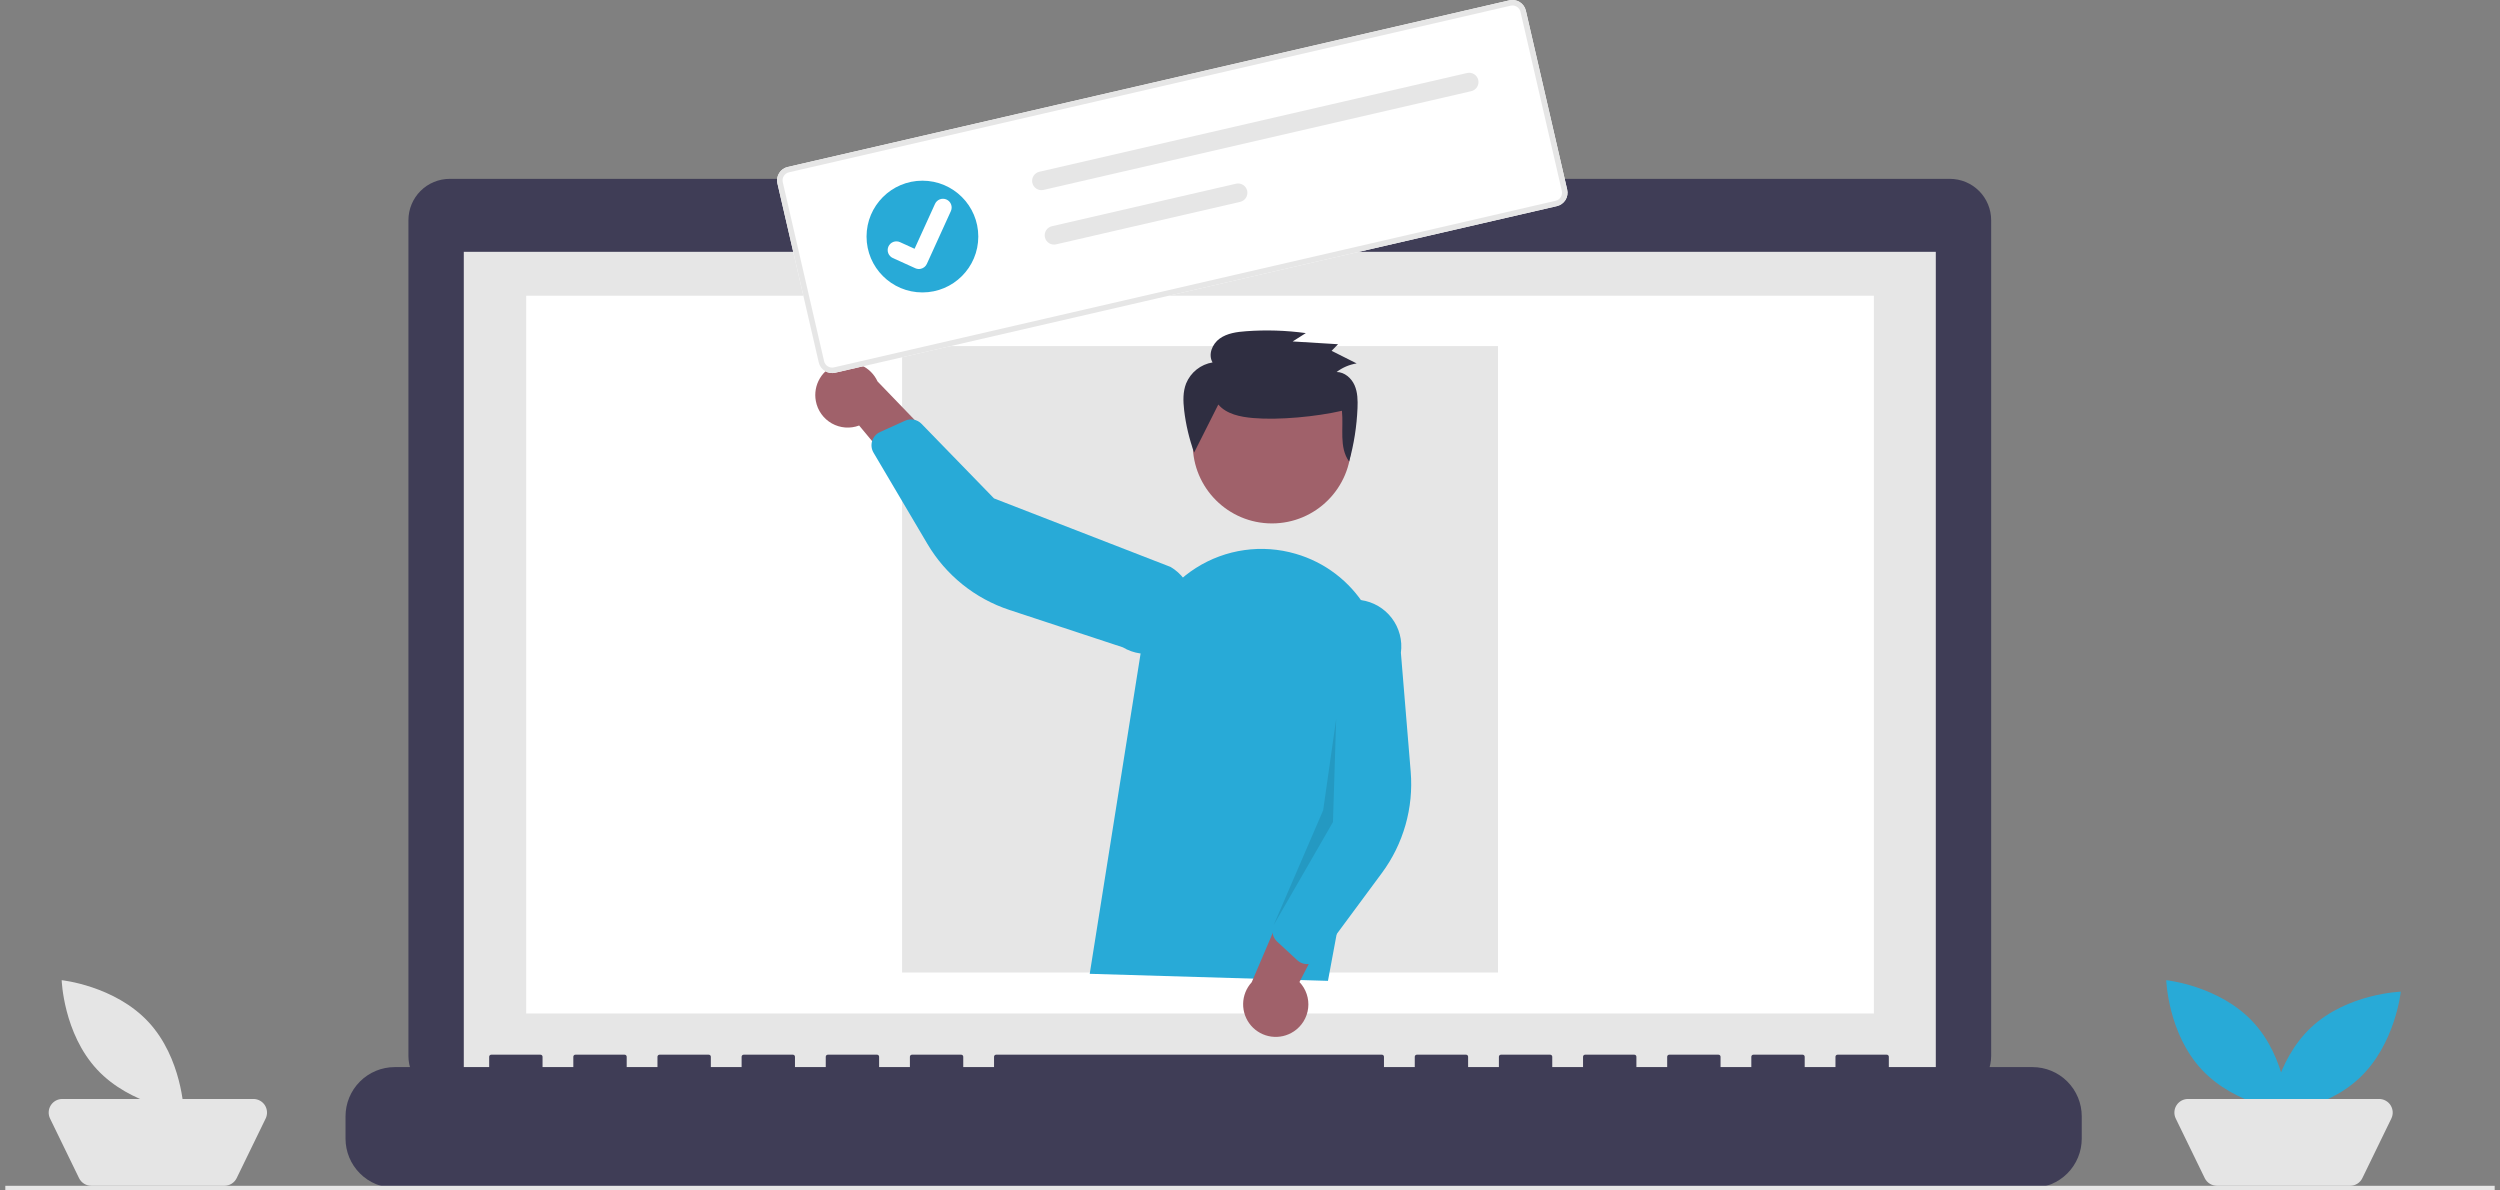 <svg width="315" height="150" viewBox="0 0 315 150" fill="none" xmlns="http://www.w3.org/2000/svg">
<rect x="0" y="0" width="315" height="150" fill="#808080" stroke="none"/>
<g clip-path="url(#clip0_400_2926)">
<path d="M245.683 22.536H168.77V20.951H133.895V22.536H56.665C55.285 22.536 53.962 23.084 52.986 24.06C52.01 25.036 51.462 26.359 51.462 27.739V133.056C51.462 134.436 52.01 135.759 52.986 136.735C53.962 137.711 55.285 138.259 56.665 138.259H245.683C247.063 138.259 248.387 137.711 249.363 136.735C250.338 135.759 250.886 134.436 250.886 133.056V27.738C250.886 26.359 250.338 25.035 249.362 24.06C248.387 23.084 247.063 22.536 245.683 22.536Z" fill="#3F3D56"/>
<path d="M243.911 31.73H58.438V136.356H243.911V31.73Z" fill="#E6E6E6"/>
<path d="M236.108 37.263H66.303V127.699H236.108V37.263Z" fill="white"/>
<path d="M151.016 28.877C152.066 28.877 152.918 28.025 152.918 26.975C152.918 25.924 152.066 25.072 151.016 25.072C149.965 25.072 149.113 25.924 149.113 26.975C149.113 28.025 149.965 28.877 151.016 28.877Z" fill="#28AAD7"/>
<path d="M256.094 134.454H237.993V133.15C237.993 133.081 237.965 133.015 237.917 132.967C237.868 132.918 237.803 132.891 237.734 132.891H231.528C231.459 132.891 231.393 132.918 231.345 132.967C231.296 133.015 231.269 133.081 231.269 133.15V134.454H227.391V133.15C227.391 133.081 227.363 133.015 227.315 132.967C227.266 132.918 227.201 132.891 227.132 132.891H220.926C220.857 132.891 220.791 132.918 220.743 132.967C220.694 133.015 220.667 133.081 220.667 133.15V134.454H216.789V133.15C216.789 133.081 216.761 133.015 216.713 132.967C216.664 132.918 216.598 132.891 216.53 132.891H210.324C210.255 132.891 210.189 132.918 210.141 132.967C210.092 133.015 210.065 133.081 210.065 133.15V134.454H206.186V133.15C206.186 133.081 206.159 133.015 206.111 132.967C206.062 132.918 205.996 132.891 205.928 132.891H199.722C199.653 132.891 199.588 132.918 199.539 132.967C199.491 133.015 199.463 133.081 199.463 133.15V134.454H195.584V133.15C195.584 133.081 195.557 133.015 195.509 132.967C195.46 132.918 195.394 132.891 195.326 132.891H189.12C189.051 132.891 188.986 132.918 188.937 132.967C188.889 133.015 188.861 133.081 188.861 133.15V134.454H184.982V133.15C184.982 133.081 184.955 133.015 184.907 132.967C184.858 132.918 184.792 132.891 184.724 132.891H178.519C178.451 132.891 178.385 132.918 178.336 132.967C178.288 133.015 178.26 133.081 178.26 133.15V134.454H174.38V133.15C174.38 133.081 174.353 133.015 174.305 132.967C174.256 132.918 174.19 132.891 174.122 132.891H125.508C125.439 132.891 125.373 132.918 125.325 132.967C125.276 133.015 125.249 133.081 125.249 133.15V134.454H121.37V133.15C121.37 133.081 121.343 133.015 121.295 132.967C121.246 132.918 121.18 132.891 121.112 132.891H114.906C114.837 132.891 114.771 132.918 114.723 132.967C114.674 133.015 114.647 133.081 114.647 133.15V134.454H110.768V133.15C110.768 133.081 110.741 133.015 110.693 132.967C110.644 132.918 110.578 132.891 110.51 132.891H104.304C104.235 132.891 104.169 132.918 104.121 132.967C104.072 133.015 104.045 133.081 104.045 133.15V134.454H100.166V133.15C100.166 133.081 100.139 133.015 100.091 132.967C100.042 132.918 99.976 132.891 99.908 132.891H93.702C93.633 132.891 93.567 132.918 93.519 132.967C93.47 133.015 93.443 133.081 93.443 133.15V134.454H89.565V133.15C89.565 133.081 89.538 133.015 89.489 132.967C89.441 132.918 89.375 132.891 89.306 132.891H83.1C83.031 132.891 82.965 132.918 82.917 132.967C82.868 133.015 82.841 133.081 82.841 133.15V134.454H78.963V133.15C78.963 133.081 78.935 133.015 78.887 132.967C78.838 132.918 78.772 132.891 78.704 132.891H72.498C72.429 132.891 72.363 132.918 72.315 132.967C72.266 133.015 72.239 133.081 72.239 133.15V134.454H68.361V133.15C68.361 133.081 68.333 133.015 68.285 132.967C68.236 132.918 68.17 132.891 68.102 132.891H61.895C61.826 132.891 61.76 132.918 61.712 132.967C61.663 133.015 61.636 133.081 61.636 133.15V134.454H49.742C48.096 134.454 46.518 135.108 45.354 136.272C44.19 137.435 43.536 139.014 43.536 140.66V143.466C43.536 145.112 44.19 146.691 45.354 147.854C46.518 149.018 48.096 149.672 49.742 149.672H256.094C257.739 149.672 259.318 149.018 260.482 147.855C261.646 146.691 262.3 145.112 262.3 143.466V140.66C262.3 139.014 261.646 137.436 260.482 136.272C259.318 135.108 257.739 134.454 256.094 134.454V134.454Z" fill="#3F3D56"/>
<path d="M188.75 43.606H113.661V122.538H188.75V43.606Z" fill="#E6E6E6"/>
<path d="M314.329 149.409H0.67V150H314.329V149.409Z" fill="#E6E6E6"/>
<path d="M283.867 128.755C288.117 133.315 288.337 140.018 288.337 140.018C288.337 140.018 281.666 139.327 277.416 134.767C273.166 130.206 272.946 123.503 272.946 123.503C272.946 123.503 279.617 124.194 283.867 128.755Z" fill="#28AAD7"/>
<path d="M297.247 135.873C292.686 140.123 285.983 140.343 285.983 140.343C285.983 140.343 286.675 133.672 291.235 129.422C295.795 125.172 302.498 124.952 302.498 124.952C302.498 124.952 301.807 131.623 297.247 135.873Z" fill="#28AAD7"/>
<path d="M296.113 149.408H279.34C279.018 149.409 278.703 149.318 278.43 149.147C278.157 148.977 277.938 148.733 277.797 148.443L274.145 140.936C274.018 140.675 273.959 140.385 273.974 140.095C273.989 139.804 274.078 139.522 274.233 139.275C274.387 139.029 274.602 138.825 274.856 138.685C275.111 138.544 275.397 138.47 275.688 138.47H299.766C300.057 138.47 300.343 138.544 300.597 138.685C300.852 138.825 301.067 139.029 301.221 139.275C301.375 139.522 301.464 139.804 301.48 140.095C301.495 140.385 301.436 140.675 301.308 140.936L297.657 148.443C297.516 148.733 297.297 148.977 297.024 149.148C296.751 149.318 296.436 149.409 296.114 149.409L296.113 149.408Z" fill="#E5E5E5"/>
<path d="M18.69 128.755C22.94 133.315 23.16 140.018 23.16 140.018C23.16 140.018 16.489 139.327 12.239 134.767C7.989 130.206 7.77 123.503 7.77 123.503C7.77 123.503 14.44 124.194 18.69 128.755Z" fill="#E5E5E5"/>
<path d="M28.276 149.408H11.502C11.18 149.409 10.865 149.318 10.592 149.147C10.319 148.977 10.1 148.733 9.959 148.443L6.307 140.936C6.18 140.675 6.121 140.385 6.136 140.095C6.151 139.804 6.24 139.522 6.395 139.275C6.549 139.029 6.764 138.825 7.018 138.685C7.273 138.544 7.559 138.47 7.85 138.47H31.928C32.219 138.47 32.505 138.544 32.76 138.685C33.014 138.825 33.229 139.029 33.383 139.275C33.537 139.522 33.626 139.804 33.642 140.095C33.657 140.385 33.598 140.675 33.471 140.936L29.819 148.443C29.678 148.733 29.459 148.977 29.186 149.148C28.913 149.318 28.598 149.409 28.276 149.409L28.276 149.408Z" fill="#E5E5E5"/>
<path d="M160.266 65.951C165.777 65.951 170.245 61.483 170.245 55.971C170.245 50.459 165.777 45.992 160.266 45.992C154.754 45.992 150.286 50.459 150.286 55.971C150.286 61.483 154.754 65.951 160.266 65.951Z" fill="#A0616A"/>
<path d="M137.305 122.701L143.749 82.13C144.092 79.973 144.89 77.914 146.091 76.089C147.291 74.264 148.866 72.716 150.711 71.548C152.557 70.379 154.63 69.617 156.792 69.312C158.955 69.007 161.158 69.166 163.254 69.779C166.92 70.839 170.059 73.227 172.057 76.478C174.056 79.728 174.771 83.607 174.063 87.356L167.323 123.588L137.305 122.701Z" fill="#28AAD7"/>
<path d="M163.021 129.96C163.519 129.631 163.94 129.197 164.252 128.687C164.564 128.178 164.761 127.607 164.829 127.013C164.897 126.42 164.833 125.819 164.643 125.253C164.454 124.686 164.142 124.168 163.731 123.735L170.392 110.835L162.89 111.635L157.714 123.764C157.035 124.504 156.651 125.467 156.634 126.471C156.617 127.475 156.969 128.45 157.622 129.213C158.275 129.976 159.185 130.473 160.18 130.611C161.174 130.748 162.185 130.517 163.021 129.96L163.021 129.96Z" fill="#A0616A"/>
<path d="M164.447 121.46C164.079 121.408 163.735 121.245 163.461 120.992L160.912 118.637C160.637 118.381 160.447 118.047 160.368 117.68C160.288 117.313 160.324 116.93 160.469 116.584L165.563 104.509L164.84 80.65C165.051 79.102 165.869 77.702 167.113 76.757C168.356 75.811 169.925 75.399 171.472 75.61C173.02 75.821 174.421 76.639 175.366 77.882C176.311 79.126 176.724 80.695 176.512 82.243L177.748 97.24C178.124 101.792 176.833 106.326 174.117 109.997L166.172 120.737C166.02 120.944 165.825 121.115 165.601 121.242C165.378 121.368 165.13 121.446 164.874 121.47C164.732 121.484 164.589 121.48 164.447 121.46Z" fill="#28AAD7"/>
<path d="M102.797 50.534C102.905 51.121 103.142 51.678 103.489 52.164C103.836 52.65 104.285 53.054 104.805 53.348C105.325 53.641 105.903 53.818 106.499 53.864C107.094 53.91 107.693 53.825 108.252 53.614L117.534 64.779L119.722 57.558L110.572 48.063C110.154 47.15 109.417 46.422 108.5 46.015C107.582 45.608 106.547 45.552 105.59 45.856C104.634 46.16 103.821 46.803 103.307 47.665C102.792 48.527 102.61 49.547 102.797 50.534Z" fill="#A0616A"/>
<path d="M110.068 55.162C110.26 54.843 110.544 54.59 110.883 54.436L114.047 53.007C114.389 52.853 114.771 52.809 115.14 52.879C115.509 52.949 115.848 53.131 116.111 53.4L125.244 62.798L147.496 71.435C148.162 71.83 148.743 72.352 149.206 72.972C149.67 73.591 150.007 74.296 150.198 75.046C150.39 75.796 150.431 76.576 150.321 77.342C150.21 78.108 149.95 78.844 149.555 79.51C149.159 80.175 148.637 80.756 148.017 81.219C147.397 81.682 146.692 82.019 145.942 82.21C145.192 82.4 144.412 82.441 143.646 82.33C142.88 82.219 142.144 81.959 141.479 81.563L127.186 76.853C122.848 75.424 119.177 72.468 116.855 68.535L110.062 57.032C109.932 56.811 109.849 56.565 109.82 56.309C109.791 56.054 109.816 55.796 109.894 55.551C109.937 55.415 109.995 55.284 110.069 55.162L110.068 55.162Z" fill="#28AAD7"/>
<path opacity="0.1" d="M168.36 90.575L167.954 103.577L160.469 116.584L166.719 102.09L168.36 90.575Z" fill="black"/>
<path d="M153.507 50.969C154.537 52.187 156.279 52.531 157.886 52.672C161.149 52.958 165.894 52.495 169.084 51.758C169.311 53.964 168.691 56.342 169.99 58.157C170.599 55.96 170.953 53.7 171.046 51.422C171.085 50.446 171.07 49.434 170.673 48.537C170.276 47.64 169.41 46.879 168.413 46.871C169.153 46.309 170.021 45.938 170.939 45.791L167.782 44.204L168.593 43.372L162.877 43.022L164.532 41.97C162.04 41.628 159.52 41.549 157.011 41.734C155.846 41.819 154.628 41.983 153.685 42.658C152.741 43.333 152.196 44.675 152.782 45.666C152.048 45.786 151.358 46.092 150.775 46.554C150.193 47.016 149.738 47.619 149.454 48.306C149.033 49.372 149.072 50.557 149.202 51.694C149.417 53.512 149.84 55.299 150.461 57.021" fill="#2F2E41"/>
<path d="M196.169 25.969L105.235 46.963C104.789 47.065 104.32 46.986 103.931 46.744C103.543 46.501 103.266 46.114 103.163 45.668L97.955 23.111C97.853 22.664 97.931 22.195 98.174 21.807C98.417 21.418 98.804 21.142 99.25 21.038L190.184 0.044C190.631 -0.058 191.1 0.02 191.488 0.263C191.877 0.506 192.153 0.893 192.257 1.339L197.465 23.896C197.567 24.343 197.488 24.812 197.246 25.2C197.003 25.589 196.616 25.865 196.169 25.969Z" fill="white"/>
<path d="M196.169 25.969L105.235 46.963C104.789 47.065 104.32 46.986 103.931 46.744C103.543 46.501 103.266 46.114 103.163 45.668L97.955 23.111C97.853 22.664 97.931 22.195 98.174 21.807C98.417 21.418 98.804 21.142 99.25 21.038L190.184 0.044C190.631 -0.058 191.1 0.02 191.488 0.263C191.877 0.506 192.153 0.893 192.257 1.339L197.465 23.896C197.567 24.343 197.488 24.812 197.246 25.2C197.003 25.589 196.616 25.865 196.169 25.969ZM99.406 21.712C99.138 21.774 98.906 21.94 98.76 22.173C98.614 22.406 98.567 22.688 98.629 22.956L103.836 45.512C103.898 45.78 104.064 46.013 104.297 46.158C104.531 46.304 104.812 46.351 105.08 46.29L196.014 25.296C196.282 25.234 196.514 25.068 196.66 24.835C196.806 24.602 196.853 24.32 196.791 24.052L191.584 1.495C191.521 1.227 191.356 0.995 191.122 0.849C190.889 0.703 190.608 0.656 190.34 0.718L99.406 21.712Z" fill="#E6E6E6"/>
<path d="M130.959 21.642C130.808 21.676 130.666 21.74 130.541 21.829C130.415 21.919 130.308 22.032 130.226 22.162C130.144 22.293 130.089 22.438 130.063 22.59C130.038 22.742 130.042 22.898 130.076 23.048C130.111 23.198 130.175 23.34 130.264 23.466C130.353 23.591 130.466 23.698 130.597 23.78C130.727 23.862 130.873 23.917 131.025 23.943C131.177 23.968 131.332 23.964 131.483 23.93L131.487 23.929L185.383 11.486C185.686 11.415 185.948 11.227 186.113 10.964C186.277 10.7 186.33 10.382 186.26 10.079C186.191 9.776 186.003 9.513 185.74 9.348C185.476 9.183 185.158 9.13 184.855 9.199L130.959 21.642Z" fill="#E6E6E6"/>
<path d="M132.543 28.502C132.392 28.536 132.25 28.6 132.125 28.689C131.999 28.779 131.892 28.892 131.81 29.022C131.728 29.153 131.673 29.298 131.647 29.45C131.622 29.602 131.626 29.758 131.66 29.908C131.695 30.058 131.759 30.2 131.848 30.326C131.937 30.451 132.05 30.558 132.181 30.64C132.311 30.722 132.457 30.777 132.609 30.803C132.761 30.828 132.916 30.824 133.067 30.789L133.071 30.788L156.262 25.434C156.565 25.365 156.829 25.178 156.994 24.914C157.159 24.65 157.213 24.332 157.144 24.029C157.074 23.725 156.887 23.462 156.624 23.297C156.36 23.131 156.042 23.078 155.738 23.147L155.734 23.148L132.543 28.502Z" fill="#E6E6E6"/>
<path d="M116.225 36.846C120.113 36.846 123.265 33.694 123.265 29.806C123.265 25.918 120.113 22.766 116.225 22.766C112.337 22.766 109.185 25.918 109.185 29.806C109.185 33.694 112.337 36.846 116.225 36.846Z" fill="#28AAD7"/>
<path d="M116.026 33.867C115.796 33.921 115.554 33.898 115.338 33.802L115.325 33.796L112.492 32.51C112.36 32.451 112.242 32.366 112.143 32.26C112.045 32.155 111.968 32.031 111.917 31.896C111.866 31.761 111.842 31.617 111.847 31.473C111.852 31.328 111.885 31.186 111.945 31.055C112.005 30.923 112.09 30.805 112.196 30.706C112.301 30.608 112.425 30.531 112.56 30.481C112.696 30.43 112.84 30.407 112.984 30.412C113.128 30.417 113.27 30.45 113.401 30.51L115.237 31.346L117.812 25.688C117.933 25.423 118.154 25.216 118.426 25.114C118.699 25.012 119.001 25.023 119.266 25.143L119.25 25.18L119.267 25.143C119.531 25.264 119.737 25.485 119.839 25.758C119.941 26.03 119.931 26.332 119.811 26.597L116.782 33.253C116.712 33.407 116.607 33.542 116.476 33.648C116.346 33.754 116.192 33.829 116.027 33.867L116.026 33.867Z" fill="white"/>
</g>
<defs>
<clipPath id="clip0_400_2926">
<rect width="313.66" height="150" fill="white" transform="translate(0.67)"/>
</clipPath>
</defs>
</svg>
